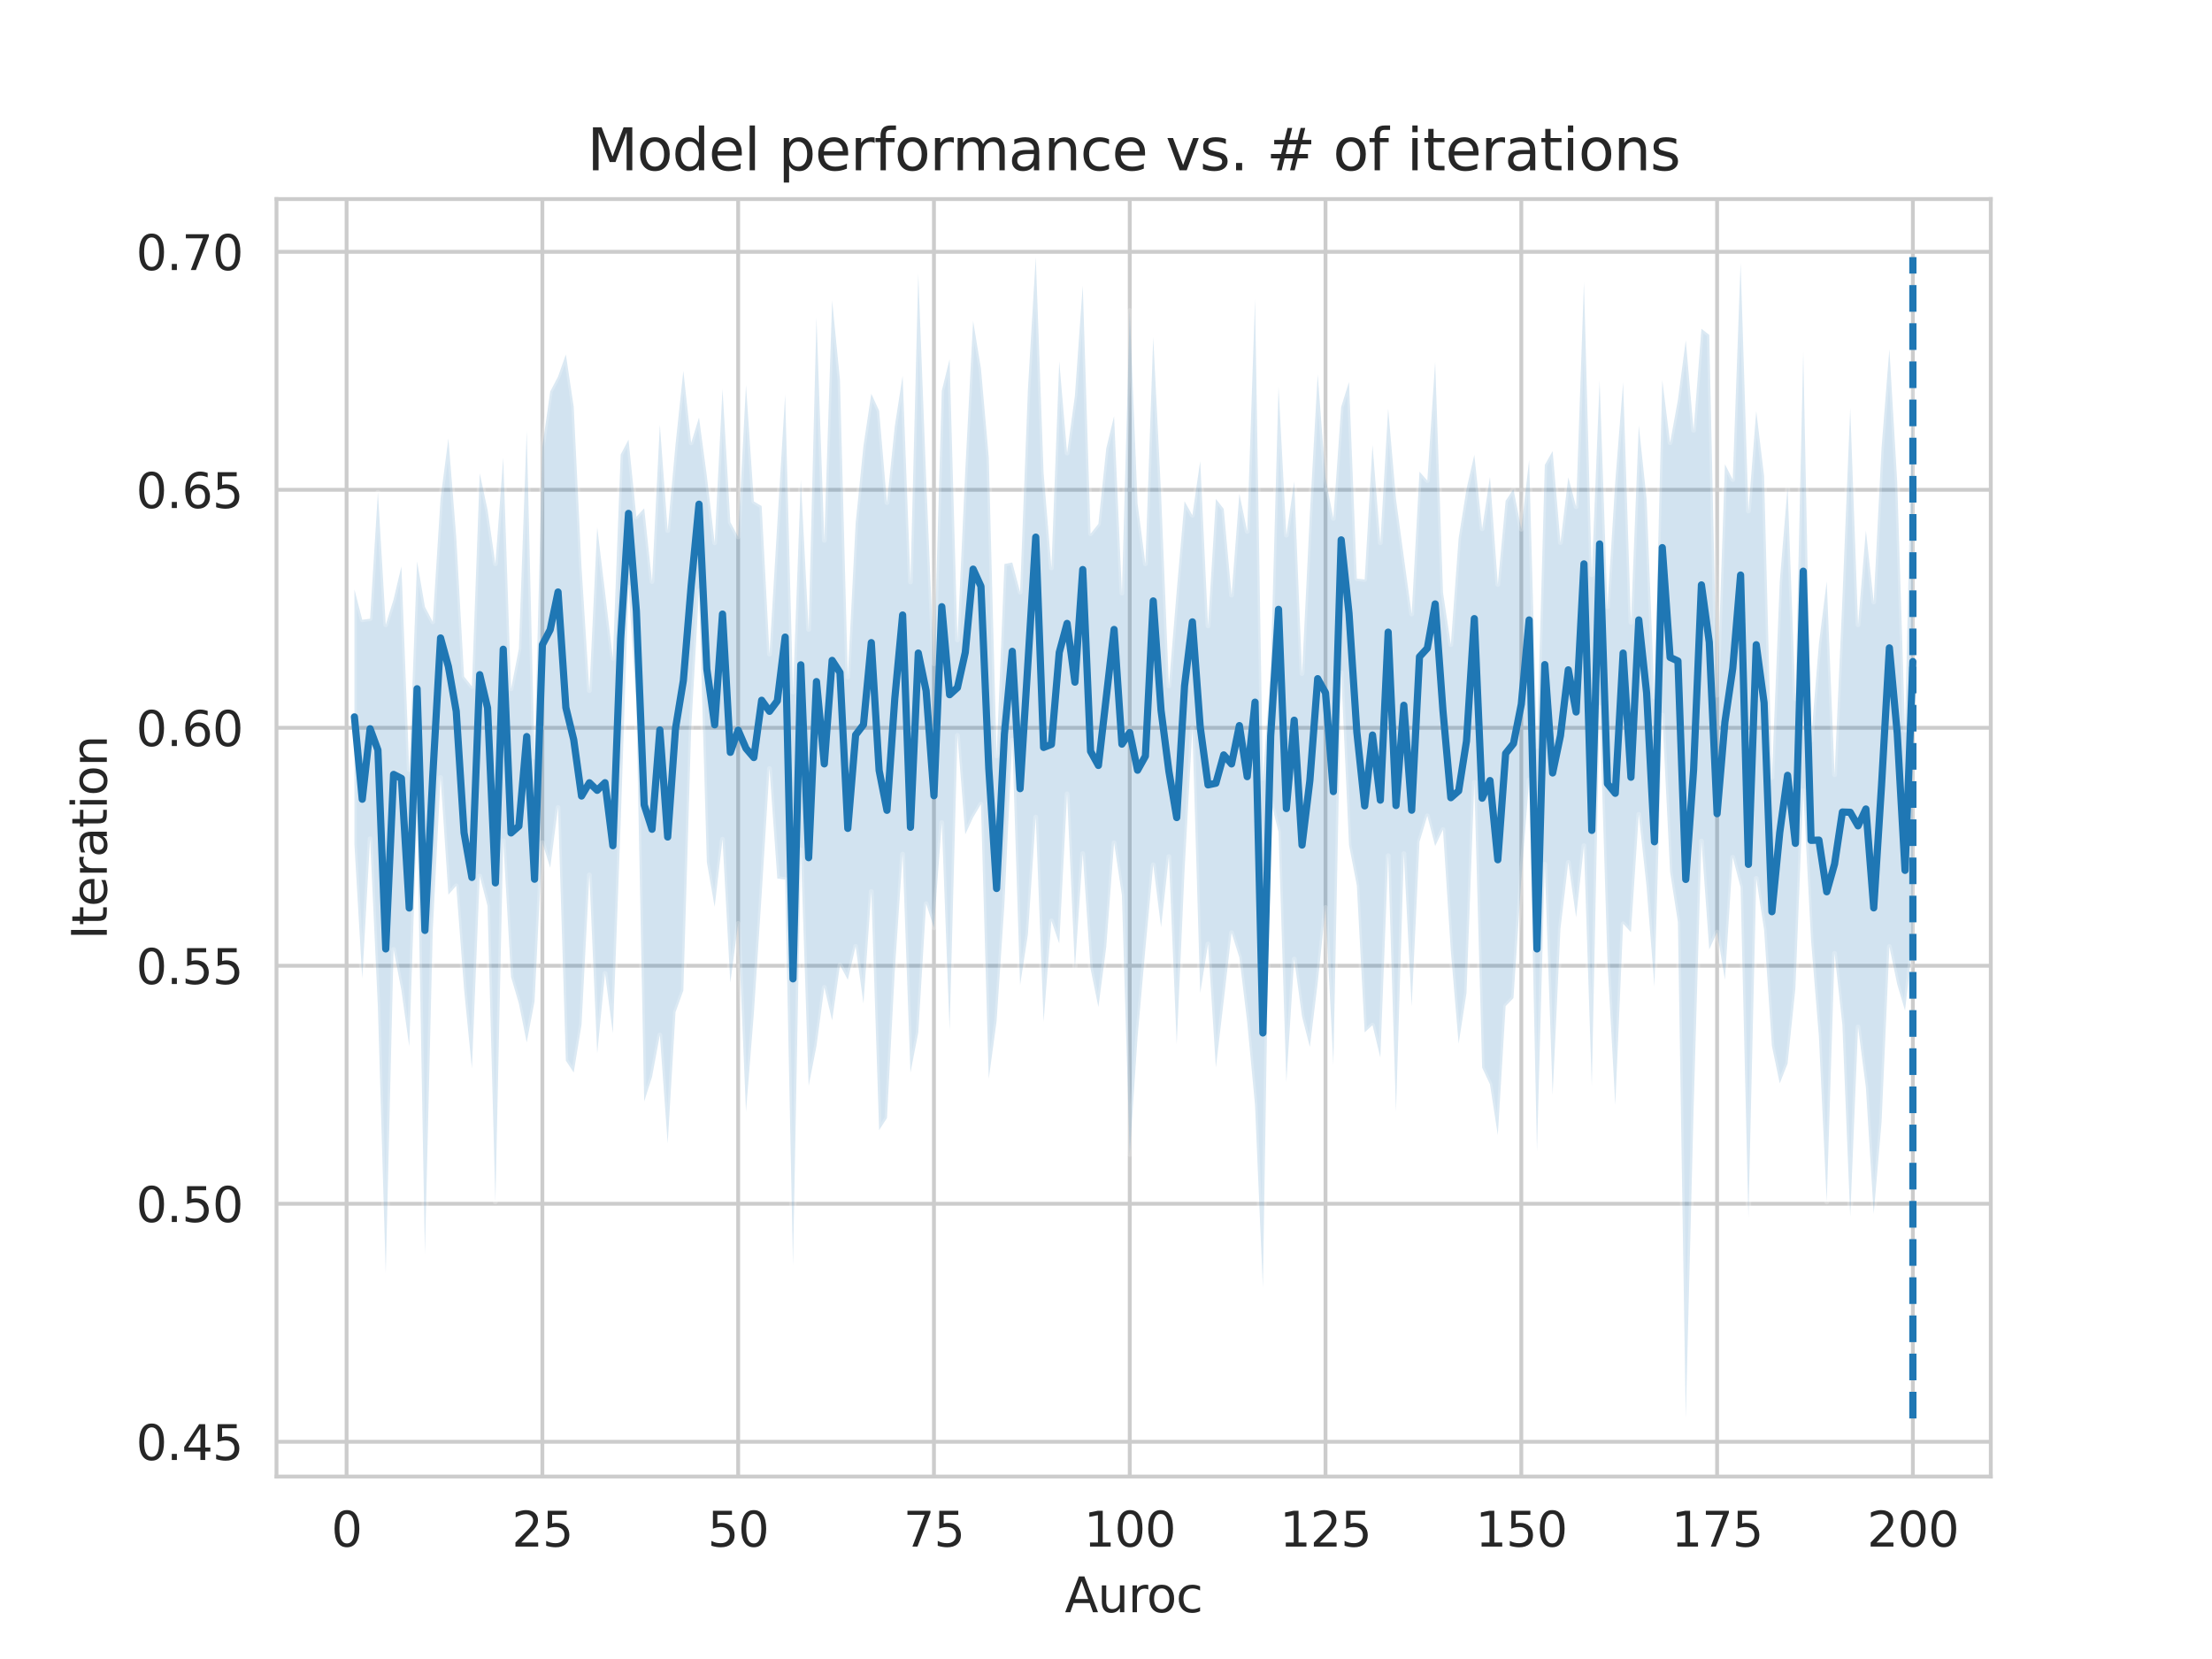 <?xml version="1.0" encoding="utf-8" standalone="no"?>
<!DOCTYPE svg PUBLIC "-//W3C//DTD SVG 1.1//EN"
  "http://www.w3.org/Graphics/SVG/1.1/DTD/svg11.dtd">
<svg height="345.6pt" version="1.1" viewBox="0 0 460.8 345.6" width="460.8pt" xmlns="http://www.w3.org/2000/svg" xmlns:xlink="http://www.w3.org/1999/xlink">
 <defs>
  <style type="text/css">*{stroke-linecap:butt;stroke-linejoin:round;}</style>
 </defs>
 <g id="figure_1">
  <g id="patch_1">
   <path d="M 0 345.6 
L 460.8 345.6 
L 460.8 0 
L 0 0 
z
" style="fill:#ffffff;"/>
  </g>
  <g id="axes_1">
   <g id="patch_2">
    <path d="M 57.6 307.584 
L 414.72 307.584 
L 414.72 41.472 
L 57.6 41.472 
z
" style="fill:#ffffff;"/>
   </g>
   <g id="matplotlib.axis_1">
    <g id="xtick_1">
     <g id="line2d_1">
      <path clip-path="url(#pc22ae16c85)" d="M 72.201 307.584 
L 72.201 41.472 
" style="fill:none;stroke:#cccccc;stroke-linecap:round;stroke-width:0.8;"/>
     </g>
     <g id="text_1">
      <!-- 0 -->
      <g style="fill:#262626;" transform="translate(69.02 322.182)scale(0.1 -0.1)">
       <defs>
        <path d="M 2034 4250 
Q 1547 4250 1301 3770 
Q 1056 3291 1056 2328 
Q 1056 1369 1301 889 
Q 1547 409 2034 409 
Q 2525 409 2770 889 
Q 3016 1369 3016 2328 
Q 3016 3291 2770 3770 
Q 2525 4250 2034 4250 
z
M 2034 4750 
Q 2819 4750 3233 4129 
Q 3647 3509 3647 2328 
Q 3647 1150 3233 529 
Q 2819 -91 2034 -91 
Q 1250 -91 836 529 
Q 422 1150 422 2328 
Q 422 3509 836 4129 
Q 1250 4750 2034 4750 
z
" id="DejaVuSans-30" transform="scale(0.016)"/>
       </defs>
       <use xlink:href="#DejaVuSans-30"/>
      </g>
     </g>
    </g>
    <g id="xtick_2">
     <g id="line2d_2">
      <path clip-path="url(#pc22ae16c85)" d="M 112.987 307.584 
L 112.987 41.472 
" style="fill:none;stroke:#cccccc;stroke-linecap:round;stroke-width:0.8;"/>
     </g>
     <g id="text_2">
      <!-- 25 -->
      <g style="fill:#262626;" transform="translate(106.625 322.182)scale(0.1 -0.1)">
       <defs>
        <path d="M 1228 531 
L 3431 531 
L 3431 0 
L 469 0 
L 469 531 
Q 828 903 1448 1529 
Q 2069 2156 2228 2338 
Q 2531 2678 2651 2914 
Q 2772 3150 2772 3378 
Q 2772 3750 2511 3984 
Q 2250 4219 1831 4219 
Q 1534 4219 1204 4116 
Q 875 4013 500 3803 
L 500 4441 
Q 881 4594 1212 4672 
Q 1544 4750 1819 4750 
Q 2544 4750 2975 4387 
Q 3406 4025 3406 3419 
Q 3406 3131 3298 2873 
Q 3191 2616 2906 2266 
Q 2828 2175 2409 1742 
Q 1991 1309 1228 531 
z
" id="DejaVuSans-32" transform="scale(0.016)"/>
        <path d="M 691 4666 
L 3169 4666 
L 3169 4134 
L 1269 4134 
L 1269 2991 
Q 1406 3038 1543 3061 
Q 1681 3084 1819 3084 
Q 2600 3084 3056 2656 
Q 3513 2228 3513 1497 
Q 3513 744 3044 326 
Q 2575 -91 1722 -91 
Q 1428 -91 1123 -41 
Q 819 9 494 109 
L 494 744 
Q 775 591 1075 516 
Q 1375 441 1709 441 
Q 2250 441 2565 725 
Q 2881 1009 2881 1497 
Q 2881 1984 2565 2268 
Q 2250 2553 1709 2553 
Q 1456 2553 1204 2497 
Q 953 2441 691 2322 
L 691 4666 
z
" id="DejaVuSans-35" transform="scale(0.016)"/>
       </defs>
       <use xlink:href="#DejaVuSans-32"/>
       <use x="63.623" xlink:href="#DejaVuSans-35"/>
      </g>
     </g>
    </g>
    <g id="xtick_3">
     <g id="line2d_3">
      <path clip-path="url(#pc22ae16c85)" d="M 153.773 307.584 
L 153.773 41.472 
" style="fill:none;stroke:#cccccc;stroke-linecap:round;stroke-width:0.8;"/>
     </g>
     <g id="text_3">
      <!-- 50 -->
      <g style="fill:#262626;" transform="translate(147.41 322.182)scale(0.1 -0.1)">
       <use xlink:href="#DejaVuSans-35"/>
       <use x="63.623" xlink:href="#DejaVuSans-30"/>
      </g>
     </g>
    </g>
    <g id="xtick_4">
     <g id="line2d_4">
      <path clip-path="url(#pc22ae16c85)" d="M 194.559 307.584 
L 194.559 41.472 
" style="fill:none;stroke:#cccccc;stroke-linecap:round;stroke-width:0.8;"/>
     </g>
     <g id="text_4">
      <!-- 75 -->
      <g style="fill:#262626;" transform="translate(188.196 322.182)scale(0.1 -0.1)">
       <defs>
        <path d="M 525 4666 
L 3525 4666 
L 3525 4397 
L 1831 0 
L 1172 0 
L 2766 4134 
L 525 4134 
L 525 4666 
z
" id="DejaVuSans-37" transform="scale(0.016)"/>
       </defs>
       <use xlink:href="#DejaVuSans-37"/>
       <use x="63.623" xlink:href="#DejaVuSans-35"/>
      </g>
     </g>
    </g>
    <g id="xtick_5">
     <g id="line2d_5">
      <path clip-path="url(#pc22ae16c85)" d="M 235.344 307.584 
L 235.344 41.472 
" style="fill:none;stroke:#cccccc;stroke-linecap:round;stroke-width:0.8;"/>
     </g>
     <g id="text_5">
      <!-- 100 -->
      <g style="fill:#262626;" transform="translate(225.801 322.182)scale(0.1 -0.1)">
       <defs>
        <path d="M 794 531 
L 1825 531 
L 1825 4091 
L 703 3866 
L 703 4441 
L 1819 4666 
L 2450 4666 
L 2450 531 
L 3481 531 
L 3481 0 
L 794 0 
L 794 531 
z
" id="DejaVuSans-31" transform="scale(0.016)"/>
       </defs>
       <use xlink:href="#DejaVuSans-31"/>
       <use x="63.623" xlink:href="#DejaVuSans-30"/>
       <use x="127.246" xlink:href="#DejaVuSans-30"/>
      </g>
     </g>
    </g>
    <g id="xtick_6">
     <g id="line2d_6">
      <path clip-path="url(#pc22ae16c85)" d="M 276.13 307.584 
L 276.13 41.472 
" style="fill:none;stroke:#cccccc;stroke-linecap:round;stroke-width:0.8;"/>
     </g>
     <g id="text_6">
      <!-- 125 -->
      <g style="fill:#262626;" transform="translate(266.586 322.182)scale(0.1 -0.1)">
       <use xlink:href="#DejaVuSans-31"/>
       <use x="63.623" xlink:href="#DejaVuSans-32"/>
       <use x="127.246" xlink:href="#DejaVuSans-35"/>
      </g>
     </g>
    </g>
    <g id="xtick_7">
     <g id="line2d_7">
      <path clip-path="url(#pc22ae16c85)" d="M 316.916 307.584 
L 316.916 41.472 
" style="fill:none;stroke:#cccccc;stroke-linecap:round;stroke-width:0.8;"/>
     </g>
     <g id="text_7">
      <!-- 150 -->
      <g style="fill:#262626;" transform="translate(307.372 322.182)scale(0.1 -0.1)">
       <use xlink:href="#DejaVuSans-31"/>
       <use x="63.623" xlink:href="#DejaVuSans-35"/>
       <use x="127.246" xlink:href="#DejaVuSans-30"/>
      </g>
     </g>
    </g>
    <g id="xtick_8">
     <g id="line2d_8">
      <path clip-path="url(#pc22ae16c85)" d="M 357.702 307.584 
L 357.702 41.472 
" style="fill:none;stroke:#cccccc;stroke-linecap:round;stroke-width:0.8;"/>
     </g>
     <g id="text_8">
      <!-- 175 -->
      <g style="fill:#262626;" transform="translate(348.158 322.182)scale(0.1 -0.1)">
       <use xlink:href="#DejaVuSans-31"/>
       <use x="63.623" xlink:href="#DejaVuSans-37"/>
       <use x="127.246" xlink:href="#DejaVuSans-35"/>
      </g>
     </g>
    </g>
    <g id="xtick_9">
     <g id="line2d_9">
      <path clip-path="url(#pc22ae16c85)" d="M 398.487 307.584 
L 398.487 41.472 
" style="fill:none;stroke:#cccccc;stroke-linecap:round;stroke-width:0.8;"/>
     </g>
     <g id="text_9">
      <!-- 200 -->
      <g style="fill:#262626;" transform="translate(388.944 322.182)scale(0.1 -0.1)">
       <use xlink:href="#DejaVuSans-32"/>
       <use x="63.623" xlink:href="#DejaVuSans-30"/>
       <use x="127.246" xlink:href="#DejaVuSans-30"/>
      </g>
     </g>
    </g>
    <g id="text_10">
     <!-- Auroc -->
     <g style="fill:#262626;" transform="translate(221.819 335.861)scale(0.1 -0.1)">
      <defs>
       <path d="M 2188 4044 
L 1331 1722 
L 3047 1722 
L 2188 4044 
z
M 1831 4666 
L 2547 4666 
L 4325 0 
L 3669 0 
L 3244 1197 
L 1141 1197 
L 716 0 
L 50 0 
L 1831 4666 
z
" id="DejaVuSans-41" transform="scale(0.016)"/>
       <path d="M 544 1381 
L 544 3500 
L 1119 3500 
L 1119 1403 
Q 1119 906 1312 657 
Q 1506 409 1894 409 
Q 2359 409 2629 706 
Q 2900 1003 2900 1516 
L 2900 3500 
L 3475 3500 
L 3475 0 
L 2900 0 
L 2900 538 
Q 2691 219 2414 64 
Q 2138 -91 1772 -91 
Q 1169 -91 856 284 
Q 544 659 544 1381 
z
M 1991 3584 
L 1991 3584 
z
" id="DejaVuSans-75" transform="scale(0.016)"/>
       <path d="M 2631 2963 
Q 2534 3019 2420 3045 
Q 2306 3072 2169 3072 
Q 1681 3072 1420 2755 
Q 1159 2438 1159 1844 
L 1159 0 
L 581 0 
L 581 3500 
L 1159 3500 
L 1159 2956 
Q 1341 3275 1631 3429 
Q 1922 3584 2338 3584 
Q 2397 3584 2469 3576 
Q 2541 3569 2628 3553 
L 2631 2963 
z
" id="DejaVuSans-72" transform="scale(0.016)"/>
       <path d="M 1959 3097 
Q 1497 3097 1228 2736 
Q 959 2375 959 1747 
Q 959 1119 1226 758 
Q 1494 397 1959 397 
Q 2419 397 2687 759 
Q 2956 1122 2956 1747 
Q 2956 2369 2687 2733 
Q 2419 3097 1959 3097 
z
M 1959 3584 
Q 2709 3584 3137 3096 
Q 3566 2609 3566 1747 
Q 3566 888 3137 398 
Q 2709 -91 1959 -91 
Q 1206 -91 779 398 
Q 353 888 353 1747 
Q 353 2609 779 3096 
Q 1206 3584 1959 3584 
z
" id="DejaVuSans-6f" transform="scale(0.016)"/>
       <path d="M 3122 3366 
L 3122 2828 
Q 2878 2963 2633 3030 
Q 2388 3097 2138 3097 
Q 1578 3097 1268 2742 
Q 959 2388 959 1747 
Q 959 1106 1268 751 
Q 1578 397 2138 397 
Q 2388 397 2633 464 
Q 2878 531 3122 666 
L 3122 134 
Q 2881 22 2623 -34 
Q 2366 -91 2075 -91 
Q 1284 -91 818 406 
Q 353 903 353 1747 
Q 353 2603 823 3093 
Q 1294 3584 2113 3584 
Q 2378 3584 2631 3529 
Q 2884 3475 3122 3366 
z
" id="DejaVuSans-63" transform="scale(0.016)"/>
      </defs>
      <use xlink:href="#DejaVuSans-41"/>
      <use x="68.408" xlink:href="#DejaVuSans-75"/>
      <use x="131.787" xlink:href="#DejaVuSans-72"/>
      <use x="170.65" xlink:href="#DejaVuSans-6f"/>
      <use x="231.832" xlink:href="#DejaVuSans-63"/>
     </g>
    </g>
   </g>
   <g id="matplotlib.axis_2">
    <g id="ytick_1">
     <g id="line2d_10">
      <path clip-path="url(#pc22ae16c85)" d="M 57.6 300.345 
L 414.72 300.345 
" style="fill:none;stroke:#cccccc;stroke-linecap:round;stroke-width:0.8;"/>
     </g>
     <g id="text_11">
      <!-- 0.45 -->
      <g style="fill:#262626;" transform="translate(28.334 304.144)scale(0.1 -0.1)">
       <defs>
        <path d="M 684 794 
L 1344 794 
L 1344 0 
L 684 0 
L 684 794 
z
" id="DejaVuSans-2e" transform="scale(0.016)"/>
        <path d="M 2419 4116 
L 825 1625 
L 2419 1625 
L 2419 4116 
z
M 2253 4666 
L 3047 4666 
L 3047 1625 
L 3713 1625 
L 3713 1100 
L 3047 1100 
L 3047 0 
L 2419 0 
L 2419 1100 
L 313 1100 
L 313 1709 
L 2253 4666 
z
" id="DejaVuSans-34" transform="scale(0.016)"/>
       </defs>
       <use xlink:href="#DejaVuSans-30"/>
       <use x="63.623" xlink:href="#DejaVuSans-2e"/>
       <use x="95.41" xlink:href="#DejaVuSans-34"/>
       <use x="159.033" xlink:href="#DejaVuSans-35"/>
      </g>
     </g>
    </g>
    <g id="ytick_2">
     <g id="line2d_11">
      <path clip-path="url(#pc22ae16c85)" d="M 57.6 250.768 
L 414.72 250.768 
" style="fill:none;stroke:#cccccc;stroke-linecap:round;stroke-width:0.8;"/>
     </g>
     <g id="text_12">
      <!-- 0.50 -->
      <g style="fill:#262626;" transform="translate(28.334 254.567)scale(0.1 -0.1)">
       <use xlink:href="#DejaVuSans-30"/>
       <use x="63.623" xlink:href="#DejaVuSans-2e"/>
       <use x="95.41" xlink:href="#DejaVuSans-35"/>
       <use x="159.033" xlink:href="#DejaVuSans-30"/>
      </g>
     </g>
    </g>
    <g id="ytick_3">
     <g id="line2d_12">
      <path clip-path="url(#pc22ae16c85)" d="M 57.6 201.19 
L 414.72 201.19 
" style="fill:none;stroke:#cccccc;stroke-linecap:round;stroke-width:0.8;"/>
     </g>
     <g id="text_13">
      <!-- 0.55 -->
      <g style="fill:#262626;" transform="translate(28.334 204.989)scale(0.1 -0.1)">
       <use xlink:href="#DejaVuSans-30"/>
       <use x="63.623" xlink:href="#DejaVuSans-2e"/>
       <use x="95.41" xlink:href="#DejaVuSans-35"/>
       <use x="159.033" xlink:href="#DejaVuSans-35"/>
      </g>
     </g>
    </g>
    <g id="ytick_4">
     <g id="line2d_13">
      <path clip-path="url(#pc22ae16c85)" d="M 57.6 151.612 
L 414.72 151.612 
" style="fill:none;stroke:#cccccc;stroke-linecap:round;stroke-width:0.8;"/>
     </g>
     <g id="text_14">
      <!-- 0.60 -->
      <g style="fill:#262626;" transform="translate(28.334 155.412)scale(0.1 -0.1)">
       <defs>
        <path d="M 2113 2584 
Q 1688 2584 1439 2293 
Q 1191 2003 1191 1497 
Q 1191 994 1439 701 
Q 1688 409 2113 409 
Q 2538 409 2786 701 
Q 3034 994 3034 1497 
Q 3034 2003 2786 2293 
Q 2538 2584 2113 2584 
z
M 3366 4563 
L 3366 3988 
Q 3128 4100 2886 4159 
Q 2644 4219 2406 4219 
Q 1781 4219 1451 3797 
Q 1122 3375 1075 2522 
Q 1259 2794 1537 2939 
Q 1816 3084 2150 3084 
Q 2853 3084 3261 2657 
Q 3669 2231 3669 1497 
Q 3669 778 3244 343 
Q 2819 -91 2113 -91 
Q 1303 -91 875 529 
Q 447 1150 447 2328 
Q 447 3434 972 4092 
Q 1497 4750 2381 4750 
Q 2619 4750 2861 4703 
Q 3103 4656 3366 4563 
z
" id="DejaVuSans-36" transform="scale(0.016)"/>
       </defs>
       <use xlink:href="#DejaVuSans-30"/>
       <use x="63.623" xlink:href="#DejaVuSans-2e"/>
       <use x="95.41" xlink:href="#DejaVuSans-36"/>
       <use x="159.033" xlink:href="#DejaVuSans-30"/>
      </g>
     </g>
    </g>
    <g id="ytick_5">
     <g id="line2d_14">
      <path clip-path="url(#pc22ae16c85)" d="M 57.6 102.035 
L 414.72 102.035 
" style="fill:none;stroke:#cccccc;stroke-linecap:round;stroke-width:0.8;"/>
     </g>
     <g id="text_15">
      <!-- 0.65 -->
      <g style="fill:#262626;" transform="translate(28.334 105.834)scale(0.1 -0.1)">
       <use xlink:href="#DejaVuSans-30"/>
       <use x="63.623" xlink:href="#DejaVuSans-2e"/>
       <use x="95.41" xlink:href="#DejaVuSans-36"/>
       <use x="159.033" xlink:href="#DejaVuSans-35"/>
      </g>
     </g>
    </g>
    <g id="ytick_6">
     <g id="line2d_15">
      <path clip-path="url(#pc22ae16c85)" d="M 57.6 52.457 
L 414.72 52.457 
" style="fill:none;stroke:#cccccc;stroke-linecap:round;stroke-width:0.8;"/>
     </g>
     <g id="text_16">
      <!-- 0.70 -->
      <g style="fill:#262626;" transform="translate(28.334 56.256)scale(0.1 -0.1)">
       <use xlink:href="#DejaVuSans-30"/>
       <use x="63.623" xlink:href="#DejaVuSans-2e"/>
       <use x="95.41" xlink:href="#DejaVuSans-37"/>
       <use x="159.033" xlink:href="#DejaVuSans-30"/>
      </g>
     </g>
    </g>
    <g id="text_17">
     <!-- Iteration -->
     <g style="fill:#262626;" transform="translate(22.255 195.737)rotate(-90)scale(0.1 -0.1)">
      <defs>
       <path d="M 628 4666 
L 1259 4666 
L 1259 0 
L 628 0 
L 628 4666 
z
" id="DejaVuSans-49" transform="scale(0.016)"/>
       <path d="M 1172 4494 
L 1172 3500 
L 2356 3500 
L 2356 3053 
L 1172 3053 
L 1172 1153 
Q 1172 725 1289 603 
Q 1406 481 1766 481 
L 2356 481 
L 2356 0 
L 1766 0 
Q 1100 0 847 248 
Q 594 497 594 1153 
L 594 3053 
L 172 3053 
L 172 3500 
L 594 3500 
L 594 4494 
L 1172 4494 
z
" id="DejaVuSans-74" transform="scale(0.016)"/>
       <path d="M 3597 1894 
L 3597 1613 
L 953 1613 
Q 991 1019 1311 708 
Q 1631 397 2203 397 
Q 2534 397 2845 478 
Q 3156 559 3463 722 
L 3463 178 
Q 3153 47 2828 -22 
Q 2503 -91 2169 -91 
Q 1331 -91 842 396 
Q 353 884 353 1716 
Q 353 2575 817 3079 
Q 1281 3584 2069 3584 
Q 2775 3584 3186 3129 
Q 3597 2675 3597 1894 
z
M 3022 2063 
Q 3016 2534 2758 2815 
Q 2500 3097 2075 3097 
Q 1594 3097 1305 2825 
Q 1016 2553 972 2059 
L 3022 2063 
z
" id="DejaVuSans-65" transform="scale(0.016)"/>
       <path d="M 2194 1759 
Q 1497 1759 1228 1600 
Q 959 1441 959 1056 
Q 959 750 1161 570 
Q 1363 391 1709 391 
Q 2188 391 2477 730 
Q 2766 1069 2766 1631 
L 2766 1759 
L 2194 1759 
z
M 3341 1997 
L 3341 0 
L 2766 0 
L 2766 531 
Q 2569 213 2275 61 
Q 1981 -91 1556 -91 
Q 1019 -91 701 211 
Q 384 513 384 1019 
Q 384 1609 779 1909 
Q 1175 2209 1959 2209 
L 2766 2209 
L 2766 2266 
Q 2766 2663 2505 2880 
Q 2244 3097 1772 3097 
Q 1472 3097 1187 3025 
Q 903 2953 641 2809 
L 641 3341 
Q 956 3463 1253 3523 
Q 1550 3584 1831 3584 
Q 2591 3584 2966 3190 
Q 3341 2797 3341 1997 
z
" id="DejaVuSans-61" transform="scale(0.016)"/>
       <path d="M 603 3500 
L 1178 3500 
L 1178 0 
L 603 0 
L 603 3500 
z
M 603 4863 
L 1178 4863 
L 1178 4134 
L 603 4134 
L 603 4863 
z
" id="DejaVuSans-69" transform="scale(0.016)"/>
       <path d="M 3513 2113 
L 3513 0 
L 2938 0 
L 2938 2094 
Q 2938 2591 2744 2837 
Q 2550 3084 2163 3084 
Q 1697 3084 1428 2787 
Q 1159 2491 1159 1978 
L 1159 0 
L 581 0 
L 581 3500 
L 1159 3500 
L 1159 2956 
Q 1366 3272 1645 3428 
Q 1925 3584 2291 3584 
Q 2894 3584 3203 3211 
Q 3513 2838 3513 2113 
z
" id="DejaVuSans-6e" transform="scale(0.016)"/>
      </defs>
      <use xlink:href="#DejaVuSans-49"/>
      <use x="29.492" xlink:href="#DejaVuSans-74"/>
      <use x="68.701" xlink:href="#DejaVuSans-65"/>
      <use x="130.225" xlink:href="#DejaVuSans-72"/>
      <use x="171.338" xlink:href="#DejaVuSans-61"/>
      <use x="232.617" xlink:href="#DejaVuSans-74"/>
      <use x="271.826" xlink:href="#DejaVuSans-69"/>
      <use x="299.609" xlink:href="#DejaVuSans-6f"/>
      <use x="360.791" xlink:href="#DejaVuSans-6e"/>
     </g>
    </g>
   </g>
   <g id="PolyCollection_1">
    <defs>
     <path d="M 73.833 -222.812 
L 73.833 -169.711 
L 75.464 -141.726 
L 77.096 -170.867 
L 78.727 -135.65 
L 80.358 -80.396 
L 81.99 -147.814 
L 83.621 -139.291 
L 85.253 -127.61 
L 86.884 -175.591 
L 88.516 -84.367 
L 90.147 -151.669 
L 91.778 -183.642 
L 93.41 -159.224 
L 95.041 -161.064 
L 96.673 -139.546 
L 98.304 -123.019 
L 99.936 -163.111 
L 101.567 -156.86 
L 103.198 -95.205 
L 104.83 -170.446 
L 106.461 -142.071 
L 108.093 -136.556 
L 109.724 -128.439 
L 111.356 -136.998 
L 112.987 -170.058 
L 114.618 -164.836 
L 116.25 -177.396 
L 117.881 -124.652 
L 119.513 -122.169 
L 121.144 -132.156 
L 122.776 -163.345 
L 124.407 -126.155 
L 126.038 -142.819 
L 127.67 -130.374 
L 129.301 -174.282 
L 130.933 -223.286 
L 132.564 -198.756 
L 134.196 -116.142 
L 135.827 -121.243 
L 137.458 -129.977 
L 139.09 -107.39 
L 140.721 -134.739 
L 142.353 -139.274 
L 143.984 -193.774 
L 145.616 -222.502 
L 147.247 -166.022 
L 148.879 -156.69 
L 150.51 -170.775 
L 152.141 -140.907 
L 153.773 -153.236 
L 155.404 -114.003 
L 157.036 -134.429 
L 158.667 -159.272 
L 160.299 -185.494 
L 161.93 -162.595 
L 163.561 -162.365 
L 165.193 -81.957 
L 166.824 -168.563 
L 168.456 -119.397 
L 170.087 -127.685 
L 171.719 -139.908 
L 173.35 -133.037 
L 174.981 -144.563 
L 176.613 -141.49 
L 178.244 -148.449 
L 179.876 -136.561 
L 181.507 -159.882 
L 183.139 -110.168 
L 184.77 -112.695 
L 186.401 -143.355 
L 188.033 -167.659 
L 189.664 -122.152 
L 191.296 -130.518 
L 192.927 -157.336 
L 194.559 -152.341 
L 196.19 -174.23 
L 197.821 -130.981 
L 199.453 -192.415 
L 201.084 -171.796 
L 202.716 -175.314 
L 204.347 -178.079 
L 205.979 -120.873 
L 207.61 -132.894 
L 209.241 -157.298 
L 210.873 -191.406 
L 212.504 -140.368 
L 214.136 -150.99 
L 215.767 -175.381 
L 217.399 -132.742 
L 219.03 -153.766 
L 220.661 -149.047 
L 222.293 -180.229 
L 223.924 -143.804 
L 225.556 -167.776 
L 227.187 -143.767 
L 228.819 -135.814 
L 230.45 -148.335 
L 232.081 -170.029 
L 233.713 -159.127 
L 235.344 -105.098 
L 236.976 -129.588 
L 238.607 -148.012 
L 240.239 -165.442 
L 241.87 -152.468 
L 243.501 -167.154 
L 245.133 -128.062 
L 246.764 -164.256 
L 248.396 -193.844 
L 250.027 -138.741 
L 251.659 -148.958 
L 253.29 -123.213 
L 254.921 -137.085 
L 256.553 -151.291 
L 258.184 -146.146 
L 259.816 -132.716 
L 261.447 -115.366 
L 263.079 -77.368 
L 264.71 -178.776 
L 266.341 -172.311 
L 267.973 -120.207 
L 269.604 -145.817 
L 271.236 -133.841 
L 272.867 -127.497 
L 274.499 -140.838 
L 276.13 -156.551 
L 277.761 -123.794 
L 279.393 -205.432 
L 281.024 -169.569 
L 282.656 -161.119 
L 284.287 -130.54 
L 285.919 -132.047 
L 287.55 -125.311 
L 289.181 -167.35 
L 290.813 -114.005 
L 292.444 -167.773 
L 294.076 -135.948 
L 295.707 -170.231 
L 297.339 -175.645 
L 298.97 -169.351 
L 300.601 -172.771 
L 302.233 -147.532 
L 303.864 -128.202 
L 305.496 -138.734 
L 307.127 -182.61 
L 308.759 -123.197 
L 310.39 -119.712 
L 312.021 -109.146 
L 313.653 -136.004 
L 315.284 -137.689 
L 316.916 -162.46 
L 318.547 -183.119 
L 320.179 -105.742 
L 321.81 -165.556 
L 323.441 -117.526 
L 325.073 -152.148 
L 326.704 -165.95 
L 328.336 -154.504 
L 329.967 -169.432 
L 331.599 -119.356 
L 333.23 -198.222 
L 334.862 -145.487 
L 336.493 -115.396 
L 338.124 -153.161 
L 339.756 -151.412 
L 341.387 -175.947 
L 343.019 -160.83 
L 344.65 -140.063 
L 346.282 -196.624 
L 347.913 -163.937 
L 349.544 -153.484 
L 351.176 -50.112 
L 352.807 -114.561 
L 354.439 -170.4 
L 356.07 -147.814 
L 357.702 -151.424 
L 359.333 -141.509 
L 360.964 -167.014 
L 362.596 -160.754 
L 364.227 -91.931 
L 365.859 -162.634 
L 367.49 -151.917 
L 369.122 -127.703 
L 370.753 -119.917 
L 372.384 -124.036 
L 374.016 -139.74 
L 375.647 -180.882 
L 377.279 -149.676 
L 378.91 -129.696 
L 380.542 -95.191 
L 382.173 -146.995 
L 383.804 -132.083 
L 385.436 -92.149 
L 387.067 -131.663 
L 388.699 -119.052 
L 390.33 -92.745 
L 391.962 -111.847 
L 393.593 -148.397 
L 395.224 -140.562 
L 396.856 -135.076 
L 398.487 -149.56 
L 398.487 -266.018 
L 398.487 -266.018 
L 396.856 -193.5 
L 395.224 -245.2 
L 393.593 -272.868 
L 391.962 -252.302 
L 390.33 -220.2 
L 388.699 -235.092 
L 387.067 -215.453 
L 385.436 -260.626 
L 383.804 -220.805 
L 382.173 -184.218 
L 380.542 -224.464 
L 378.91 -211.498 
L 377.279 -191.396 
L 375.647 -272.333 
L 374.016 -200.086 
L 372.384 -244.14 
L 370.753 -224.414 
L 369.122 -183.645 
L 367.49 -246.47 
L 365.859 -259.946 
L 364.227 -239.151 
L 362.596 -290.855 
L 360.964 -245.694 
L 359.333 -248.895 
L 357.702 -200.76 
L 356.07 -275.842 
L 354.439 -277.11 
L 352.807 -255.958 
L 351.176 -274.693 
L 349.544 -262.319 
L 347.913 -253.376 
L 346.282 -266.417 
L 344.65 -200.428 
L 343.019 -241.651 
L 341.387 -256.965 
L 339.756 -215.956 
L 338.124 -265.94 
L 336.493 -245.284 
L 334.862 -219.209 
L 333.23 -266.341 
L 331.599 -225.882 
L 329.967 -286.828 
L 328.336 -240.05 
L 326.704 -246.167 
L 325.073 -232.566 
L 323.441 -251.634 
L 321.81 -248.741 
L 320.179 -190.104 
L 318.547 -249.785 
L 316.916 -235.352 
L 315.284 -243.702 
L 313.653 -241.272 
L 312.021 -223.851 
L 310.39 -246.283 
L 308.759 -235.444 
L 307.127 -250.85 
L 305.496 -243.7 
L 303.864 -233.488 
L 302.233 -211.319 
L 300.601 -222.207 
L 298.97 -270.225 
L 297.339 -245.484 
L 295.707 -247.342 
L 294.076 -217.691 
L 292.444 -229.578 
L 290.813 -241.584 
L 289.181 -260.476 
L 287.55 -232.519 
L 285.919 -252.909 
L 284.287 -224.891 
L 282.656 -225.062 
L 281.024 -266.026 
L 279.393 -260.835 
L 277.761 -237.607 
L 276.13 -245.995 
L 274.499 -267.598 
L 272.867 -238.46 
L 271.236 -205.278 
L 269.604 -245.312 
L 267.973 -234.115 
L 266.341 -264.997 
L 264.71 -205.857 
L 263.079 -183.461 
L 261.447 -283.284 
L 259.816 -234.899 
L 258.184 -242.739 
L 256.553 -221.63 
L 254.921 -239.592 
L 253.29 -241.665 
L 251.659 -215.22 
L 250.027 -249.567 
L 248.396 -238.259 
L 246.764 -241.175 
L 245.133 -222.508 
L 243.501 -202.708 
L 241.87 -242.733 
L 240.239 -275.387 
L 238.607 -228.149 
L 236.976 -240.709 
L 235.344 -280.925 
L 233.713 -222.035 
L 232.081 -258.911 
L 230.45 -252.15 
L 228.819 -236.475 
L 227.187 -234.415 
L 225.556 -286.124 
L 223.924 -263.188 
L 222.293 -251.231 
L 220.661 -270.318 
L 219.03 -227.294 
L 217.399 -247.055 
L 215.767 -292.032 
L 214.136 -264.541 
L 212.504 -222.253 
L 210.873 -228.423 
L 209.241 -228.106 
L 207.61 -188.136 
L 205.979 -250.317 
L 204.347 -268.847 
L 202.716 -278.763 
L 201.084 -247.574 
L 199.453 -212.289 
L 197.821 -270.772 
L 196.19 -264.19 
L 194.559 -207.327 
L 192.927 -246.041 
L 191.296 -288.599 
L 189.664 -224.372 
L 188.033 -267.305 
L 186.401 -256.798 
L 184.77 -240.902 
L 183.139 -260.035 
L 181.507 -263.573 
L 179.876 -252.71 
L 178.244 -236.562 
L 176.613 -204.582 
L 174.981 -266.428 
L 173.35 -283.021 
L 171.719 -233.039 
L 170.087 -279.534 
L 168.456 -214.47 
L 166.824 -245.646 
L 165.193 -201.426 
L 163.561 -263.405 
L 161.93 -236.58 
L 160.299 -209.341 
L 158.667 -240.172 
L 157.036 -241.147 
L 155.404 -265.388 
L 153.773 -233.758 
L 152.141 -236.836 
L 150.51 -264.58 
L 148.879 -232.52 
L 147.247 -246.444 
L 145.616 -258.625 
L 143.984 -253.332 
L 142.353 -268.331 
L 140.721 -252.955 
L 139.09 -235.084 
L 137.458 -257.1 
L 135.827 -224.456 
L 134.196 -239.716 
L 132.564 -237.946 
L 130.933 -254.017 
L 129.301 -250.92 
L 127.67 -208.466 
L 126.038 -222.277 
L 124.407 -235.762 
L 122.776 -201.734 
L 121.144 -227.39 
L 119.513 -260.869 
L 117.881 -271.757 
L 116.25 -267.151 
L 114.618 -264.02 
L 112.987 -252.507 
L 111.356 -187.894 
L 109.724 -255.881 
L 108.093 -210.46 
L 106.461 -202.102 
L 104.83 -250.256 
L 103.198 -228.155 
L 101.567 -239.4 
L 99.936 -246.993 
L 98.304 -202.61 
L 96.673 -204.676 
L 95.041 -233.786 
L 93.41 -254.257 
L 91.778 -241.756 
L 90.147 -216.06 
L 88.516 -219.198 
L 86.884 -228.651 
L 85.253 -185.282 
L 83.621 -227.599 
L 81.99 -220.735 
L 80.358 -215.45 
L 78.727 -243.048 
L 77.096 -216.714 
L 75.464 -216.485 
L 73.833 -222.812 
z
" id="m892b27529f" style="stroke:#ffffff;stroke-opacity:0.2;"/>
    </defs>
    <g clip-path="url(#pc22ae16c85)">
     <use style="fill:#1f77b4;fill-opacity:0.2;stroke:#ffffff;stroke-opacity:0.2;" x="0" xlink:href="#m892b27529f" y="345.6"/>
    </g>
   </g>
   <g id="LineCollection_1">
    <path clip-path="url(#pc22ae16c85)" d="M 398.487 295.488 
L 398.487 53.568 
" style="fill:none;stroke:#1f77b4;stroke-dasharray:5.55,2.4;stroke-dashoffset:0;stroke-width:1.5;"/>
   </g>
   <g id="line2d_16">
    <path clip-path="url(#pc22ae16c85)" d="M 73.833 149.339 
L 75.464 166.494 
L 77.096 151.809 
L 78.727 156.251 
L 80.358 197.677 
L 81.99 161.326 
L 83.621 162.155 
L 85.253 189.154 
L 86.884 143.479 
L 88.516 193.818 
L 90.147 161.735 
L 91.778 132.901 
L 93.41 138.86 
L 95.041 148.175 
L 96.673 173.489 
L 98.304 182.786 
L 99.936 140.548 
L 101.567 147.47 
L 103.198 183.92 
L 104.83 135.249 
L 106.461 173.514 
L 108.093 172.092 
L 109.724 153.44 
L 111.356 183.154 
L 112.987 134.318 
L 114.618 131.172 
L 116.25 123.326 
L 117.881 147.396 
L 119.513 154.081 
L 121.144 165.827 
L 122.776 163.061 
L 124.407 164.642 
L 126.038 163.052 
L 127.67 176.18 
L 129.301 132.999 
L 130.933 106.949 
L 132.564 127.249 
L 134.196 167.671 
L 135.827 172.75 
L 137.458 152.062 
L 139.09 174.363 
L 140.721 151.753 
L 142.353 141.798 
L 143.984 122.047 
L 145.616 105.037 
L 147.247 139.367 
L 148.879 150.995 
L 150.51 127.923 
L 152.141 156.728 
L 153.773 152.103 
L 155.404 155.905 
L 157.036 157.812 
L 158.667 145.878 
L 160.299 148.183 
L 161.93 146.012 
L 163.561 132.715 
L 165.193 203.908 
L 166.824 138.495 
L 168.456 178.666 
L 170.087 141.99 
L 171.719 159.127 
L 173.35 137.571 
L 174.981 140.105 
L 176.613 172.564 
L 178.244 153.094 
L 179.876 150.965 
L 181.507 133.872 
L 183.139 160.499 
L 184.77 168.801 
L 186.401 145.524 
L 188.033 128.118 
L 189.664 172.338 
L 191.296 136.041 
L 192.927 143.912 
L 194.559 165.766 
L 196.19 126.39 
L 197.821 144.724 
L 199.453 143.248 
L 201.084 135.915 
L 202.716 118.562 
L 204.347 122.137 
L 205.979 160.005 
L 207.61 185.085 
L 209.241 152.898 
L 210.873 135.685 
L 212.504 164.29 
L 215.767 111.893 
L 217.399 155.702 
L 219.03 155.07 
L 220.661 135.917 
L 222.293 129.87 
L 223.924 142.104 
L 225.556 118.65 
L 227.187 156.509 
L 228.819 159.456 
L 232.081 131.13 
L 233.713 155.019 
L 235.344 152.589 
L 236.976 160.451 
L 238.607 157.52 
L 240.239 125.186 
L 241.87 147.999 
L 243.501 160.669 
L 245.133 170.315 
L 246.764 142.885 
L 248.396 129.549 
L 250.027 151.446 
L 251.659 163.511 
L 253.29 163.161 
L 254.921 157.262 
L 256.553 159.14 
L 258.184 151.157 
L 259.816 161.792 
L 261.447 146.275 
L 263.079 215.185 
L 264.71 153.283 
L 266.341 126.946 
L 267.973 168.439 
L 269.604 150.035 
L 271.236 176.041 
L 272.867 162.621 
L 274.499 141.382 
L 276.13 144.327 
L 277.761 164.9 
L 279.393 112.466 
L 281.024 127.802 
L 282.656 152.51 
L 284.287 167.884 
L 285.919 153.122 
L 287.55 166.685 
L 289.181 131.687 
L 290.813 167.805 
L 292.444 146.924 
L 294.076 168.78 
L 295.707 136.813 
L 297.339 135.036 
L 298.97 125.812 
L 300.601 148.111 
L 302.233 166.174 
L 303.864 164.755 
L 305.496 154.383 
L 307.127 128.87 
L 308.759 166.279 
L 310.39 162.603 
L 312.021 179.102 
L 313.653 156.962 
L 315.284 154.904 
L 316.916 146.694 
L 318.547 129.148 
L 320.179 197.677 
L 321.81 138.451 
L 323.441 161.02 
L 325.073 153.243 
L 326.704 139.542 
L 328.336 148.323 
L 329.967 117.47 
L 331.599 172.981 
L 333.23 113.319 
L 334.862 163.252 
L 336.493 165.26 
L 338.124 136.049 
L 339.756 161.916 
L 341.387 129.144 
L 343.019 144.359 
L 344.65 175.355 
L 346.282 114.08 
L 347.913 136.943 
L 349.544 137.698 
L 351.176 183.197 
L 352.807 160.341 
L 354.439 121.845 
L 356.07 133.772 
L 357.702 169.508 
L 359.333 150.398 
L 360.964 139.246 
L 362.596 119.795 
L 364.227 180.059 
L 365.859 134.31 
L 367.49 146.407 
L 369.122 189.926 
L 370.753 173.435 
L 372.384 161.512 
L 374.016 175.687 
L 375.647 118.992 
L 377.279 175.064 
L 378.91 175.003 
L 380.542 185.772 
L 382.173 179.994 
L 383.804 169.156 
L 385.436 169.213 
L 387.067 172.042 
L 388.699 168.528 
L 390.33 189.127 
L 391.962 163.525 
L 393.593 134.967 
L 395.224 152.719 
L 396.856 181.312 
L 398.487 137.811 
L 398.487 137.811 
" style="fill:none;stroke:#1f77b4;stroke-linecap:round;stroke-width:1.5;"/>
   </g>
   <g id="patch_3">
    <path d="M 57.6 307.584 
L 57.6 41.472 
" style="fill:none;stroke:#cccccc;stroke-linecap:square;stroke-linejoin:miter;stroke-width:0.8;"/>
   </g>
   <g id="patch_4">
    <path d="M 414.72 307.584 
L 414.72 41.472 
" style="fill:none;stroke:#cccccc;stroke-linecap:square;stroke-linejoin:miter;stroke-width:0.8;"/>
   </g>
   <g id="patch_5">
    <path d="M 57.6 307.584 
L 414.72 307.584 
" style="fill:none;stroke:#cccccc;stroke-linecap:square;stroke-linejoin:miter;stroke-width:0.8;"/>
   </g>
   <g id="patch_6">
    <path d="M 57.6 41.472 
L 414.72 41.472 
" style="fill:none;stroke:#cccccc;stroke-linecap:square;stroke-linejoin:miter;stroke-width:0.8;"/>
   </g>
   <g id="text_18">
    <!-- Model performance vs. # of iterations -->
    <g style="fill:#262626;" transform="translate(122.315 35.472)scale(0.12 -0.12)">
     <defs>
      <path d="M 628 4666 
L 1569 4666 
L 2759 1491 
L 3956 4666 
L 4897 4666 
L 4897 0 
L 4281 0 
L 4281 4097 
L 3078 897 
L 2444 897 
L 1241 4097 
L 1241 0 
L 628 0 
L 628 4666 
z
" id="DejaVuSans-4d" transform="scale(0.016)"/>
      <path d="M 2906 2969 
L 2906 4863 
L 3481 4863 
L 3481 0 
L 2906 0 
L 2906 525 
Q 2725 213 2448 61 
Q 2172 -91 1784 -91 
Q 1150 -91 751 415 
Q 353 922 353 1747 
Q 353 2572 751 3078 
Q 1150 3584 1784 3584 
Q 2172 3584 2448 3432 
Q 2725 3281 2906 2969 
z
M 947 1747 
Q 947 1113 1208 752 
Q 1469 391 1925 391 
Q 2381 391 2643 752 
Q 2906 1113 2906 1747 
Q 2906 2381 2643 2742 
Q 2381 3103 1925 3103 
Q 1469 3103 1208 2742 
Q 947 2381 947 1747 
z
" id="DejaVuSans-64" transform="scale(0.016)"/>
      <path d="M 603 4863 
L 1178 4863 
L 1178 0 
L 603 0 
L 603 4863 
z
" id="DejaVuSans-6c" transform="scale(0.016)"/>
      <path id="DejaVuSans-20" transform="scale(0.016)"/>
      <path d="M 1159 525 
L 1159 -1331 
L 581 -1331 
L 581 3500 
L 1159 3500 
L 1159 2969 
Q 1341 3281 1617 3432 
Q 1894 3584 2278 3584 
Q 2916 3584 3314 3078 
Q 3713 2572 3713 1747 
Q 3713 922 3314 415 
Q 2916 -91 2278 -91 
Q 1894 -91 1617 61 
Q 1341 213 1159 525 
z
M 3116 1747 
Q 3116 2381 2855 2742 
Q 2594 3103 2138 3103 
Q 1681 3103 1420 2742 
Q 1159 2381 1159 1747 
Q 1159 1113 1420 752 
Q 1681 391 2138 391 
Q 2594 391 2855 752 
Q 3116 1113 3116 1747 
z
" id="DejaVuSans-70" transform="scale(0.016)"/>
      <path d="M 2375 4863 
L 2375 4384 
L 1825 4384 
Q 1516 4384 1395 4259 
Q 1275 4134 1275 3809 
L 1275 3500 
L 2222 3500 
L 2222 3053 
L 1275 3053 
L 1275 0 
L 697 0 
L 697 3053 
L 147 3053 
L 147 3500 
L 697 3500 
L 697 3744 
Q 697 4328 969 4595 
Q 1241 4863 1831 4863 
L 2375 4863 
z
" id="DejaVuSans-66" transform="scale(0.016)"/>
      <path d="M 3328 2828 
Q 3544 3216 3844 3400 
Q 4144 3584 4550 3584 
Q 5097 3584 5394 3201 
Q 5691 2819 5691 2113 
L 5691 0 
L 5113 0 
L 5113 2094 
Q 5113 2597 4934 2840 
Q 4756 3084 4391 3084 
Q 3944 3084 3684 2787 
Q 3425 2491 3425 1978 
L 3425 0 
L 2847 0 
L 2847 2094 
Q 2847 2600 2669 2842 
Q 2491 3084 2119 3084 
Q 1678 3084 1418 2786 
Q 1159 2488 1159 1978 
L 1159 0 
L 581 0 
L 581 3500 
L 1159 3500 
L 1159 2956 
Q 1356 3278 1631 3431 
Q 1906 3584 2284 3584 
Q 2666 3584 2933 3390 
Q 3200 3197 3328 2828 
z
" id="DejaVuSans-6d" transform="scale(0.016)"/>
      <path d="M 191 3500 
L 800 3500 
L 1894 563 
L 2988 3500 
L 3597 3500 
L 2284 0 
L 1503 0 
L 191 3500 
z
" id="DejaVuSans-76" transform="scale(0.016)"/>
      <path d="M 2834 3397 
L 2834 2853 
Q 2591 2978 2328 3040 
Q 2066 3103 1784 3103 
Q 1356 3103 1142 2972 
Q 928 2841 928 2578 
Q 928 2378 1081 2264 
Q 1234 2150 1697 2047 
L 1894 2003 
Q 2506 1872 2764 1633 
Q 3022 1394 3022 966 
Q 3022 478 2636 193 
Q 2250 -91 1575 -91 
Q 1294 -91 989 -36 
Q 684 19 347 128 
L 347 722 
Q 666 556 975 473 
Q 1284 391 1588 391 
Q 1994 391 2212 530 
Q 2431 669 2431 922 
Q 2431 1156 2273 1281 
Q 2116 1406 1581 1522 
L 1381 1569 
Q 847 1681 609 1914 
Q 372 2147 372 2553 
Q 372 3047 722 3315 
Q 1072 3584 1716 3584 
Q 2034 3584 2315 3537 
Q 2597 3491 2834 3397 
z
" id="DejaVuSans-73" transform="scale(0.016)"/>
      <path d="M 3272 2816 
L 2363 2816 
L 2100 1772 
L 3016 1772 
L 3272 2816 
z
M 2803 4594 
L 2478 3297 
L 3391 3297 
L 3719 4594 
L 4219 4594 
L 3897 3297 
L 4872 3297 
L 4872 2816 
L 3775 2816 
L 3519 1772 
L 4513 1772 
L 4513 1294 
L 3397 1294 
L 3072 0 
L 2572 0 
L 2894 1294 
L 1978 1294 
L 1656 0 
L 1153 0 
L 1478 1294 
L 494 1294 
L 494 1772 
L 1594 1772 
L 1856 2816 
L 850 2816 
L 850 3297 
L 1978 3297 
L 2297 4594 
L 2803 4594 
z
" id="DejaVuSans-23" transform="scale(0.016)"/>
     </defs>
     <use xlink:href="#DejaVuSans-4d"/>
     <use x="86.279" xlink:href="#DejaVuSans-6f"/>
     <use x="147.461" xlink:href="#DejaVuSans-64"/>
     <use x="210.938" xlink:href="#DejaVuSans-65"/>
     <use x="272.461" xlink:href="#DejaVuSans-6c"/>
     <use x="300.244" xlink:href="#DejaVuSans-20"/>
     <use x="332.031" xlink:href="#DejaVuSans-70"/>
     <use x="395.508" xlink:href="#DejaVuSans-65"/>
     <use x="457.031" xlink:href="#DejaVuSans-72"/>
     <use x="498.145" xlink:href="#DejaVuSans-66"/>
     <use x="533.35" xlink:href="#DejaVuSans-6f"/>
     <use x="594.531" xlink:href="#DejaVuSans-72"/>
     <use x="633.895" xlink:href="#DejaVuSans-6d"/>
     <use x="731.307" xlink:href="#DejaVuSans-61"/>
     <use x="792.586" xlink:href="#DejaVuSans-6e"/>
     <use x="855.965" xlink:href="#DejaVuSans-63"/>
     <use x="910.945" xlink:href="#DejaVuSans-65"/>
     <use x="972.469" xlink:href="#DejaVuSans-20"/>
     <use x="1004.256" xlink:href="#DejaVuSans-76"/>
     <use x="1063.436" xlink:href="#DejaVuSans-73"/>
     <use x="1115.535" xlink:href="#DejaVuSans-2e"/>
     <use x="1147.322" xlink:href="#DejaVuSans-20"/>
     <use x="1179.109" xlink:href="#DejaVuSans-23"/>
     <use x="1262.898" xlink:href="#DejaVuSans-20"/>
     <use x="1294.686" xlink:href="#DejaVuSans-6f"/>
     <use x="1355.867" xlink:href="#DejaVuSans-66"/>
     <use x="1391.072" xlink:href="#DejaVuSans-20"/>
     <use x="1422.859" xlink:href="#DejaVuSans-69"/>
     <use x="1450.643" xlink:href="#DejaVuSans-74"/>
     <use x="1489.852" xlink:href="#DejaVuSans-65"/>
     <use x="1551.375" xlink:href="#DejaVuSans-72"/>
     <use x="1592.488" xlink:href="#DejaVuSans-61"/>
     <use x="1653.768" xlink:href="#DejaVuSans-74"/>
     <use x="1692.977" xlink:href="#DejaVuSans-69"/>
     <use x="1720.76" xlink:href="#DejaVuSans-6f"/>
     <use x="1781.941" xlink:href="#DejaVuSans-6e"/>
     <use x="1845.32" xlink:href="#DejaVuSans-73"/>
    </g>
   </g>
  </g>
 </g>
 <defs>
  <clipPath id="pc22ae16c85">
   <rect height="266.112" width="357.12" x="57.6" y="41.472"/>
  </clipPath>
 </defs>
</svg>
